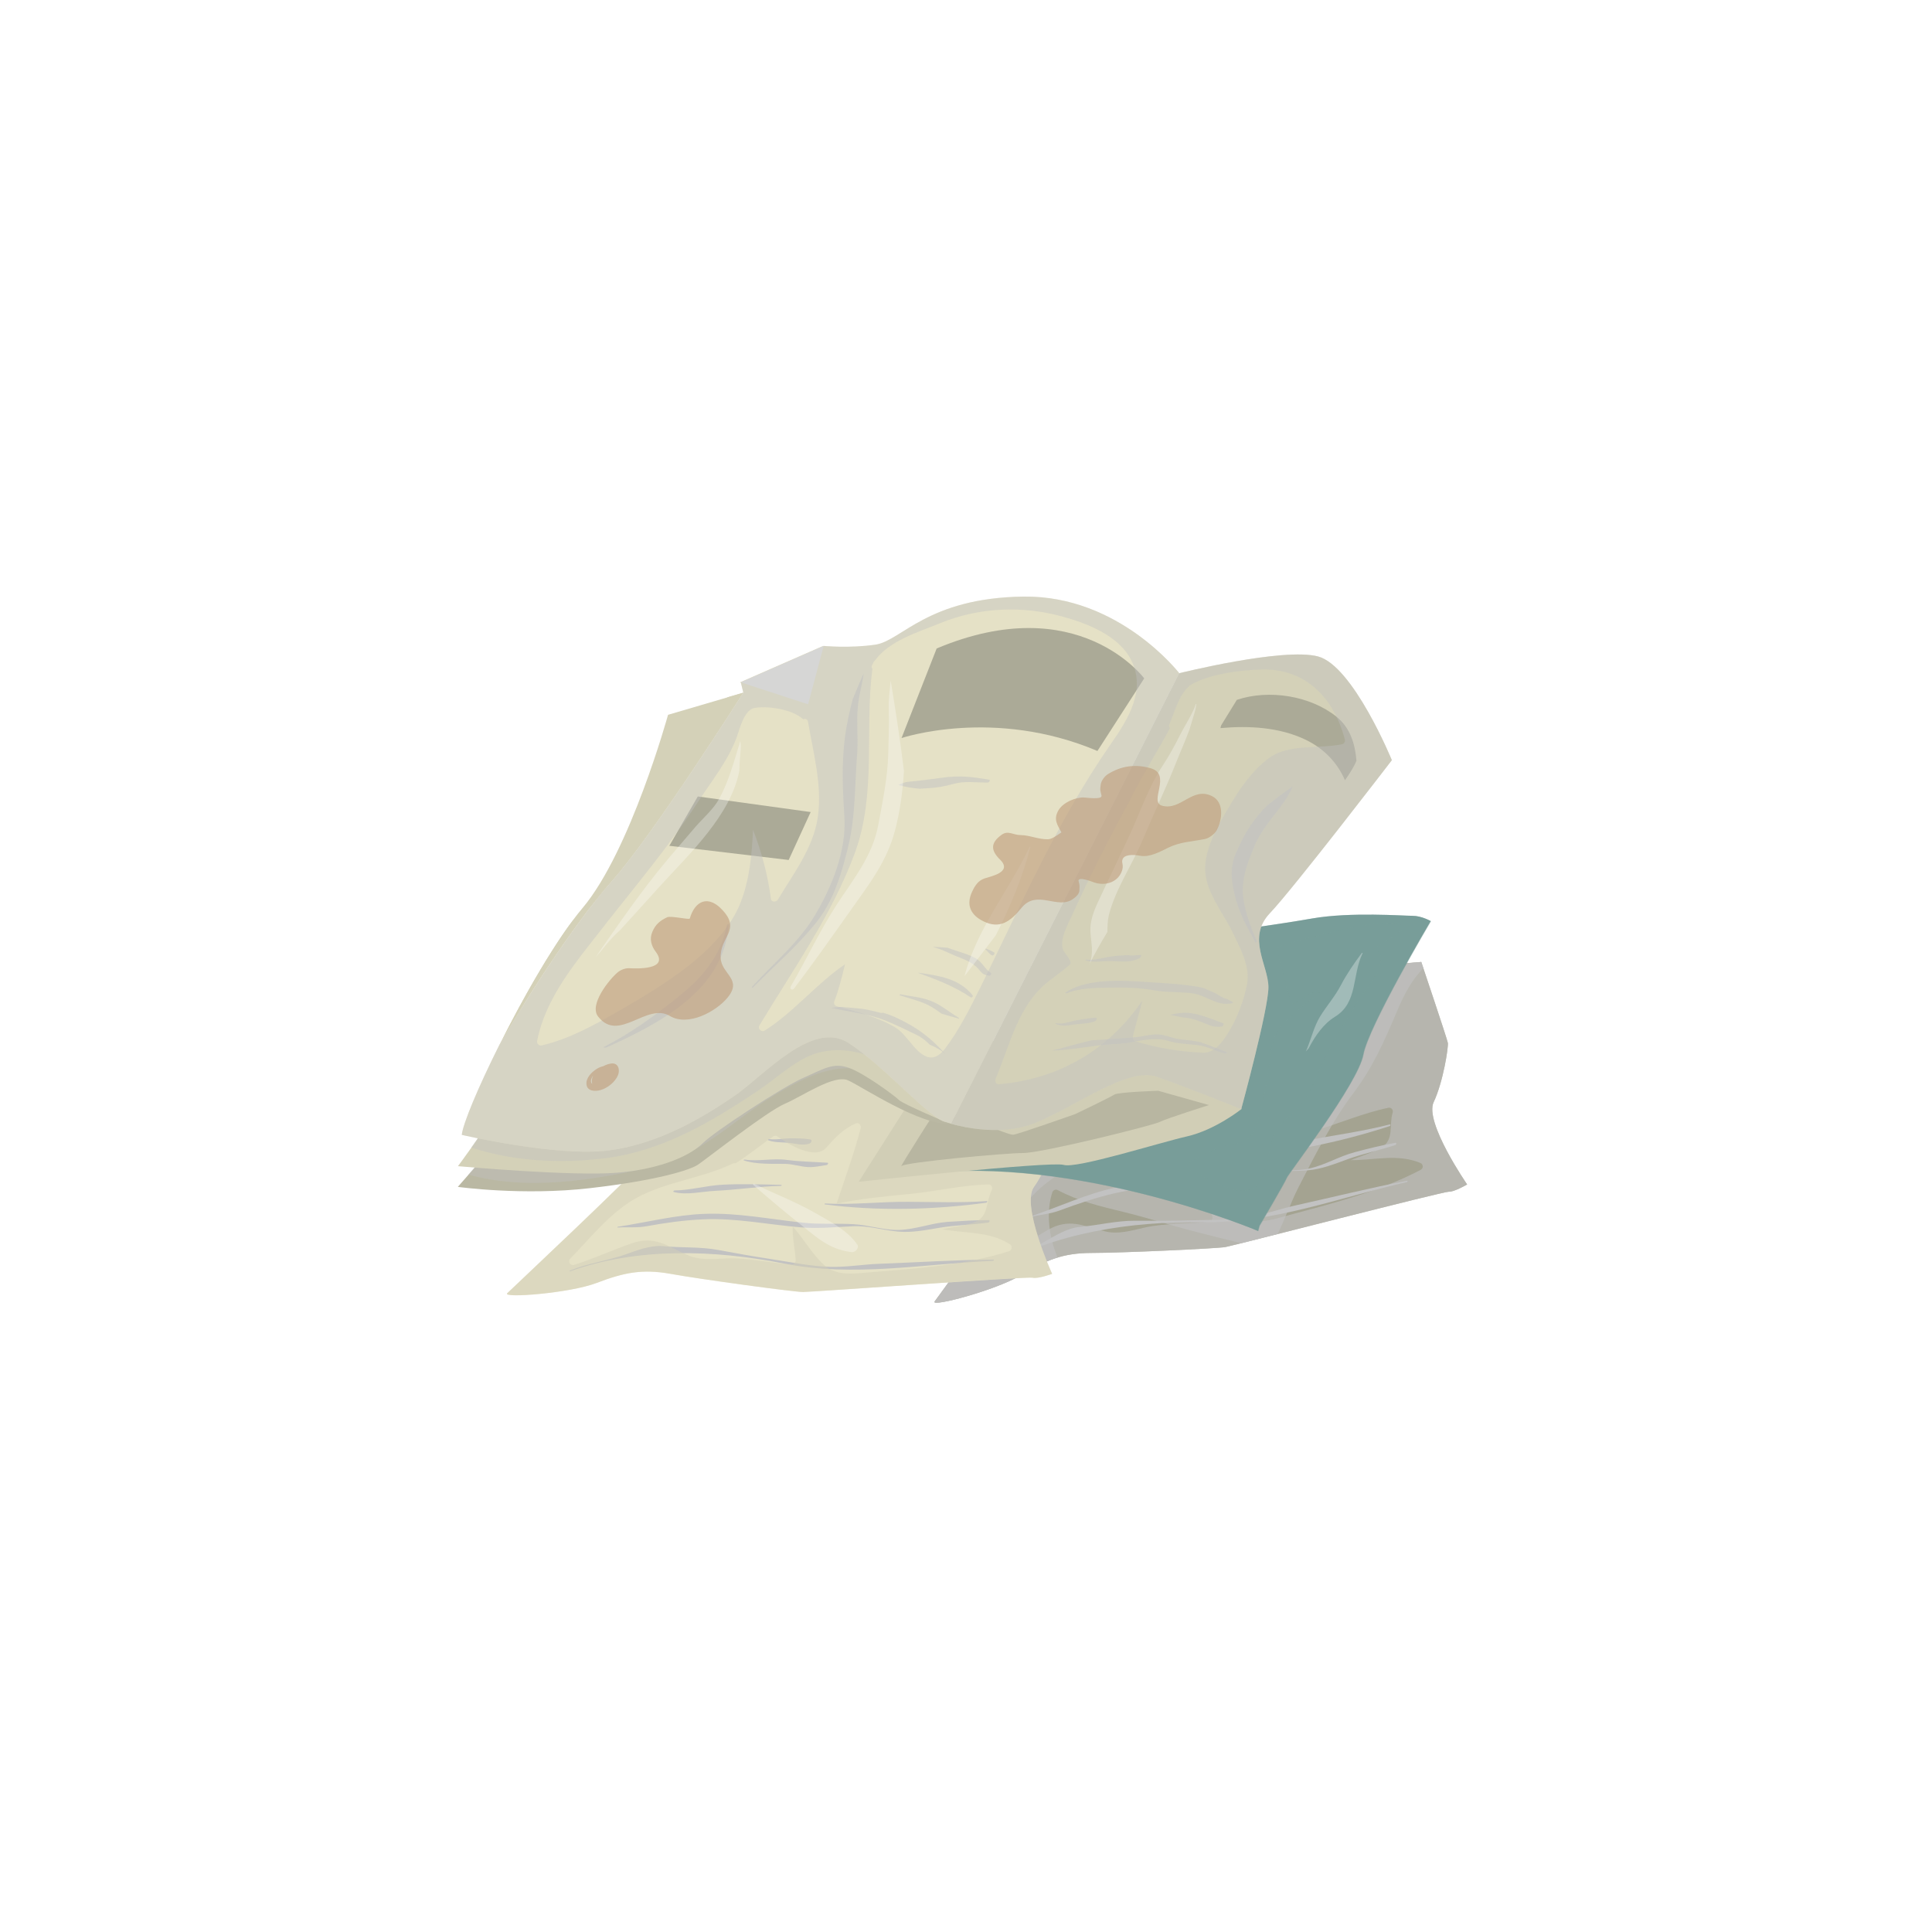 <?xml version="1.0" encoding="UTF-8" standalone="no"?>
<!-- Generator: Adobe Illustrator 23.1.0, SVG Export Plug-In . SVG Version: 6.00 Build 0)  -->

<svg
   xmlns:dc="http://purl.org/dc/elements/1.1/"
   xmlns:cc="http://creativecommons.org/ns#"
   xmlns:rdf="http://www.w3.org/1999/02/22-rdf-syntax-ns#"
   xmlns:svg="http://www.w3.org/2000/svg"
   xmlns="http://www.w3.org/2000/svg"
   xmlns:sodipodi="http://sodipodi.sourceforge.net/DTD/sodipodi-0.dtd"
   xmlns:inkscape="http://www.inkscape.org/namespaces/inkscape"
   version="1.1"
   id="Layer_1"
   x="0px"
   y="0px"
   viewBox="0 0 151.181 151.181"
   xml:space="preserve"
   sodipodi:docname="2.0.4.svg"
   width="40mm"
   height="40mm"
   inkscape:version="0.92.4 (5da689c313, 2019-01-14)"><defs
   id="defs4527" /><sodipodi:namedview
   pagecolor="#ffffff"
   bordercolor="#666666"
   borderopacity="1"
   objecttolerance="10"
   gridtolerance="10"
   guidetolerance="10"
   inkscape:pageopacity="0"
   inkscape:pageshadow="2"
   inkscape:window-width="1024"
   inkscape:window-height="709"
   id="namedview4525"
   showgrid="false"
   units="mm"
   inkscape:zoom="1.1213358"
   inkscape:cx="107.42299"
   inkscape:cy="210.34662"
   inkscape:window-x="0"
   inkscape:window-y="30"
   inkscape:window-maximized="1"
   inkscape:current-layer="Layer_1" />
<style
   type="text/css"
   id="style2">
	.st0{fill:#67A8DB;}
	.st1{opacity:0.4;fill:#327CC0;}
	.st2{fill:#5299D3;}
	.st3{opacity:0.4;fill:#67A8DB;}
	.st4{opacity:0.5;}
	.st5{fill:#5CA1D7;}
	.st6{opacity:0.6;fill:#93C2E8;}
	.st7{opacity:0.6;fill:#67A8DB;}
	.st8{fill:#E76362;}
	.st9{opacity:0.4;fill:#D02527;}
	.st10{fill:#E14949;}
	.st11{opacity:0.4;fill:#E76362;}
	.st12{fill:#E45556;}
	.st13{opacity:0.6;fill:#EF9292;}
	.st14{opacity:0.6;fill:#E76362;}
	.st15{opacity:0.5;fill:#D2EEF9;}
	.st16{opacity:0.4;fill:#0099B0;}
	.st17{fill:#D0D1D1;}
	.st18{opacity:0.4;fill:#036BB1;}
	.st19{opacity:0.5;fill:#B5CCD7;}
	.st20{fill:#ACC1CB;}
	.st21{fill:#FFFFFF;}
	.st22{fill:#DFEFE7;}
	.st23{opacity:0.9;fill:#7ED0E0;}
	.st24{opacity:0.9;fill:#62C2CB;}
	.st25{opacity:0.9;fill:#41B3BF;}
	.st26{fill:#B1C8BC;}
	.st27{fill:#E21E26;}
	.st28{fill:#C1C0C0;}
	.st29{fill:#FCCE08;}
	.st30{opacity:0.7;}
	.st31{fill:#C8C7C6;}
	.st32{opacity:0.9;}
	.st33{fill:#41B3BF;}
	.st34{fill:#E75524;}
	.st35{fill:#62BE6B;}
	.st36{opacity:0.7;fill:#A6A6A6;}
	.st37{opacity:0.3;fill:#5BB353;}
	.st38{fill:#D1D1D1;}
	.st39{fill:#5BB353;}
	.st40{fill:#EDEDED;}
	.st41{fill:#DBDBDB;}
	.st42{fill:#F7F7F7;}
	.st43{fill:#E0E0E0;}
	.st44{fill:#EBEBEB;}
	.st45{fill:#811E18;}
	.st46{fill:#BC2025;}
	.st47{fill:#EB2024;}
	.st48{opacity:0.7;fill:#93CACB;}
	.st49{opacity:0.4;}
	.st50{fill:#919898;}
	.st51{fill:#C2CACB;}
	.st52{opacity:0.4;fill:#82C7DE;}
	.st53{opacity:0.8;fill:#FFFFFF;}
	.st54{opacity:0.5;fill:#FFFFFF;}
	.st55{fill:#FABE79;}
	.st56{fill:#F6AB62;}
	.st57{opacity:0.6;fill:#AE7B47;}
	.st58{fill:#B48049;}
	.st59{fill:#9B703F;}
	.st60{opacity:0.3;fill:#AE7B47;}
	.st61{opacity:0.3;}
	.st62{fill:#9C703E;}
	.st63{opacity:0.3;fill:#9B703F;}
	.st64{opacity:0.5;fill:#F6AB62;}
	.st65{opacity:0.4;fill:#FABE79;}
	.st66{fill:#DBDADA;}
	.st67{opacity:0.4;fill:#B2B4B7;}
	.st68{opacity:0.2;fill:#C1C1B7;}
	.st69{fill:#C2C2C2;}
	.st70{opacity:0.5;fill:#C2C2C2;}
	.st71{fill:#E5E1C6;}
	.st72{opacity:0.5;fill:#D4D1B8;}
	.st73{fill:#E3E3E3;}
	.st74{opacity:0.8;fill:#D4D1B8;}
	.st75{fill:#D4D1B8;}
	.st76{opacity:0.5;fill:#D0B9AD;}
	.st77{opacity:0.4;fill:#D4D1B8;}
	.st78{fill:#D2D1CE;}
	.st79{opacity:0.4;fill:#D2D1CE;}
	.st80{opacity:0.4;fill:#C2C2C2;}
	.st81{fill:#BFC1B8;}
	.st82{fill:#CB484F;}
	.st83{fill:#A7A9A0;}
	.st84{fill:#C3979C;}
	.st85{fill:#C7B88F;}
	.st86{fill:#9ACACB;}
	.st87{fill:#A8A8AB;}
	.st88{opacity:0.6;fill:#BE9C7A;}
	.st89{fill:#A4A391;}
	.st90{opacity:0.6;fill:#C2C2C2;}
	.st91{fill:#789D99;}
	.st92{opacity:0.4;fill:#789D99;}
	.st93{fill:#D1CEB6;}
	.st94{fill:#B8B6A1;}
	.st95{fill:#BAB8A3;}
	.st96{fill:#ABAA97;}
	.st97{fill:#E4E4E2;}
	.st98{opacity:0.6;}
	.st99{fill:#BEA18D;}
	.st100{opacity:0.3;fill:#BEA18D;}
	.st101{opacity:0.2;fill:#BEA18D;}
	.st102{fill:#D9BDA6;}
	.st103{fill:#CCAD93;}
	.st104{fill:#603412;}
	.st105{opacity:0.5;fill:#93816B;}
	.st106{opacity:0.4;fill:#331C0F;}
	.st107{fill:#93816B;}
	.st108{fill:#331C0F;}
	.st109{opacity:0.5;fill:#FFF7EA;}
	.st110{fill:#3F2612;}
	.st111{fill:#D62839;}
	.st112{fill:#F9AE9C;}
	.st113{fill:#4B632D;}
	.st114{opacity:0.5;fill:#86926B;}
	.st115{opacity:0.4;fill:#2E3618;}
	.st116{fill:#86926B;}
	.st117{fill:#2E3618;}
	.st118{opacity:0.5;fill:#F7F9E8;}
	.st119{fill:#34411B;}
	.st120{fill:#D59829;}
	.st121{fill:#FAF39E;}
	.st122{fill:#242424;}
	.st123{fill:#333232;}
	.st124{fill:#5D5D5D;}
	.st125{fill:#161616;}
	.st126{fill:#B3B3B3;}
	.st127{fill:#1A1A1A;}
	.st128{fill:#48893F;}
	.st129{fill:#FBAE1C;}
	.st130{fill:#759C3F;}
	.st131{fill:#56692F;}
	.st132{fill:#CAD631;}
	.st133{opacity:0.7;fill:#A66227;}
	.st134{fill:#BBBBBB;}
	.st135{fill:#A03B22;}
	.st136{fill:#C17529;}
	.st137{fill:#F47B2A;}
	.st138{fill:#792816;}
	.st139{fill:#FFF4EC;}
	.st140{fill:#89361C;}
	.st141{fill:#C3AC9E;}
	.st142{fill:#D3C1B9;}
	.st143{fill:#E2E1D5;}
	.st144{fill:#343225;}
	.st145{fill:#040406;}
	.st146{opacity:0.5;fill:#343225;}
	.st147{fill:#4C4333;}
	.st148{fill:#89877B;}
	.st149{fill:url(#SVGID_3_);}
	.st150{fill:url(#SVGID_4_);}
	.st151{opacity:0.5;fill:url(#SVGID_5_);}
	.st152{fill:url(#SVGID_6_);}
	.st153{fill:url(#SVGID_7_);}
	.st154{fill:url(#SVGID_8_);}
	.st155{fill:url(#SVGID_9_);}
	.st156{fill:url(#SVGID_10_);}
	.st157{opacity:0.3;fill:url(#SVGID_11_);}
	.st158{opacity:0.3;fill:url(#SVGID_12_);}
	.st159{fill:url(#SVGID_13_);}
	.st160{fill:url(#SVGID_14_);}
	.st161{fill:url(#SVGID_15_);}
	.st162{fill:url(#SVGID_16_);}
	.st163{fill:url(#SVGID_17_);}
	.st164{fill:url(#SVGID_18_);}
	.st165{opacity:0.7;fill:url(#SVGID_19_);}
	.st166{fill:url(#SVGID_20_);}
	.st167{filter:url(#Adobe_OpacityMaskFilter);}
	.st168{fill:url(#SVGID_22_);}
	.st169{opacity:0.7;mask:url(#SVGID_21_);fill:url(#SVGID_23_);}
	.st170{fill:url(#SVGID_24_);}
	.st171{opacity:0.5;fill:url(#SVGID_25_);}
	.st172{opacity:0.5;fill:url(#SVGID_26_);}
	.st173{opacity:0.3;fill:url(#SVGID_27_);}
	.st174{filter:url(#Adobe_OpacityMaskFilter_1_);}
	.st175{filter:url(#Adobe_OpacityMaskFilter_2_);}
	.st176{mask:url(#SVGID_28_);fill:url(#SVGID_29_);}
	.st177{fill:url(#SVGID_30_);}
	.st178{filter:url(#Adobe_OpacityMaskFilter_3_);}
	.st179{opacity:0.8;fill:url(#SVGID_32_);}
	.st180{mask:url(#SVGID_31_);}
	.st181{filter:url(#Adobe_OpacityMaskFilter_4_);}
	.st182{filter:url(#Adobe_OpacityMaskFilter_5_);}
	.st183{fill:url(#SVGID_33_);}
	.st184{fill:url(#SVGID_34_);}
	.st185{filter:url(#Adobe_OpacityMaskFilter_6_);}
	.st186{filter:url(#Adobe_OpacityMaskFilter_7_);}
	.st187{mask:url(#SVGID_35_);fill:url(#SVGID_36_);}
	.st188{opacity:0.6;fill:url(#SVGID_37_);}
	.st189{opacity:0.9;fill:url(#SVGID_38_);}
	.st190{fill:url(#SVGID_39_);}
	.st191{opacity:0.3;fill:url(#SVGID_40_);}
	.st192{opacity:0.3;fill:url(#SVGID_41_);}
	.st193{opacity:0.8;fill:url(#SVGID_42_);}
	.st194{fill:#F7DDBC;}
	.st195{fill:#D9B48A;}
	.st196{opacity:0.5;fill:#F7DDBC;}
	.st197{opacity:0.3;fill:#DEAA79;}
	.st198{opacity:0.3;fill:#A47348;}
	.st199{opacity:0.5;fill:#DEAA79;}
	.st200{opacity:0.5;fill:#A47348;}
	.st201{opacity:0.3;fill:#BE905C;}
	.st202{fill:#FFEBD7;}
	.st203{opacity:0.3;fill:#DEB485;}
	.st204{opacity:0.3;fill:#8F622F;}
	.st205{opacity:0.2;fill:#BA915C;}
	.st206{opacity:0.2;fill:#BE905C;}
	.st207{opacity:0.3;fill:#D5AD7A;}
	.st208{opacity:0.5;fill:#D5AD7A;}
	.st209{fill:#17ADE4;}
	.st210{fill:#F99B1C;}
	.st211{opacity:0.2;fill:#D59B29;}
	.st212{opacity:0.5;fill:#D59B29;}
	.st213{opacity:0.5;fill:#B8802B;}
	.st214{fill:#FAD00A;}
	.st215{fill:#EEA320;}
	.st216{opacity:0.4;fill:#FAD00A;}
	.st217{opacity:0.7;fill:#FAD00A;}
	.st218{opacity:0.7;fill:#E7C249;}
	.st219{opacity:0.7;fill:#E9B44A;}
	.st220{fill:#3A5728;}
	.st221{opacity:0.3;fill:#3A5728;}
	.st222{opacity:0.5;fill:#3A5728;}
	.st223{opacity:0.3;fill:#6D9D40;}
	.st224{opacity:0.3;fill:#547B38;}
	.st225{fill:#1C2C17;}
	.st226{opacity:0.3;fill:#1A381C;}
	.st227{fill:#152A17;}
	.st228{fill:#F8BC16;}
	.st229{opacity:0.2;fill:#F8BC16;}
	.st230{opacity:0.1;fill:#F8BC16;}
	.st231{opacity:0.3;fill:#E09426;}
	.st232{opacity:0.3;fill:#D98B28;}
	.st233{fill:#CE6F28;}
	.st234{fill:#A65225;}
	.st235{fill:#D88E28;}
	.st236{fill:#BD6728;}
	.st237{fill:#F09F20;}
	.st238{fill:#D37A28;}
	.st239{fill:#A2C83A;}
	.st240{opacity:0.2;fill:#A2C83A;}
	.st241{fill:#ECACCE;}
	.st242{fill:#CB6BAA;}
	.st243{fill:#FACB84;}
	.st244{fill:#F8BA58;}
	.st245{fill:#F3A846;}
	.st246{opacity:0.5;fill:#FACB84;}
	.st247{opacity:0.5;fill:#F8BA58;}
	.st248{fill:#80461D;}
	.st249{opacity:0.7;fill:#ECACCE;}
	.st250{opacity:0.7;fill:#FACB84;}
	.st251{fill:#356531;}
	.st252{opacity:0.2;fill:#356531;}
	.st253{opacity:0.5;fill:#356531;}
	.st254{fill:#508B3F;}
	.st255{fill:#117A3D;}
	.st256{opacity:0.4;fill:#508B3F;}
	.st257{opacity:0.7;fill:#508B3F;}
	.st258{fill:#467135;}
	.st259{opacity:0.2;fill:#467135;}
	.st260{opacity:0.3;fill:#467135;}
	.st261{fill:#203C1C;}
	.st262{fill:#142716;}
	.st263{fill:#325628;}
	.st264{fill:#193019;}
	.st265{fill:#20552A;}
	.st266{opacity:0.5;fill:#508B3F;}
	.st267{opacity:0.5;fill:#A2C83A;}
	.st268{fill:#88171A;}
	.st269{fill:#C02326;}
	.st270{fill:#A61E22;}
	.st271{opacity:0.4;fill:#C02326;}
	.st272{opacity:0.7;fill:#C02326;}
	.st273{opacity:0.2;fill:#A61E22;}
	.st274{opacity:0.3;fill:#A61E22;}
	.st275{fill:#62130C;}
	.st276{fill:#451310;}
	.st277{fill:#791514;}
	.st278{fill:#861719;}
	.st279{fill:#FECF0A;}
	.st280{opacity:0.4;fill:#C6A239;}
	.st281{opacity:0.2;fill:#E4A33A;}
	.st282{opacity:0.3;fill:#B8A137;}
	.st283{opacity:0.3;fill:#FECF0A;}
	.st284{fill:#F5B41A;}
	.st285{opacity:0.6;fill:#CFAE2B;}
	.st286{opacity:0.4;fill:#CFAE2B;}
	.st287{fill:#98772C;}
	.st288{fill:#FFD86D;}
	.st289{fill:#E59F24;}
	.st290{fill:#ECB31F;}
	.st291{fill:#E8B321;}
	.st292{opacity:0.3;fill:#E4A33A;}
	.st293{opacity:0.3;fill:#D48E64;}
	.st294{opacity:0.2;fill:#C6A239;}
	.st295{fill:#FDEB07;stroke:#E0E1E0;stroke-width:0;stroke-linecap:round;stroke-linejoin:round;}
	.st296{fill:#BCBAA3;}
	.st297{fill:#55813B;}
	.st298{fill:#32421B;}
	.st299{opacity:0.3;fill:#517636;}
	.st300{fill:#6E953E;}
	.st301{opacity:0.2;fill:#3A5728;}
	.st302{fill:#42793A;}
	.st303{fill:#F6871F;}
	.st304{opacity:0.2;fill:#E66725;}
	.st305{fill:#D65027;}
	.st306{fill:#CB5727;}
	.st307{opacity:0.2;}
	.st308{fill:#AD6427;}
	.st309{opacity:0.3;fill:#E66725;}
	.st310{opacity:0.5;fill:#DC8127;}
	.st311{fill:#D5D1C5;}
	.st312{fill:#DCB399;}
	.st313{fill:#EAC6AF;}
	.st314{opacity:0.5;fill:#EAC6AF;}
	.st315{opacity:0.5;fill:#E9DEDE;}
	.st316{opacity:0.6;fill:#E9DEDE;}
	.st317{fill:#F7D8C1;}
	.st318{fill:none;}
	.st319{opacity:0.3;fill:#C49374;}
	.st320{fill:#6F903C;}
	.st321{opacity:0.4;fill:#3A5728;}
	.st322{opacity:0.5;fill:#6F903C;}
	.st323{opacity:0.5;fill:#7C963B;}
	.st324{fill:#516A30;}
	.st325{opacity:0.2;fill:#E0E1E0;}
	.st326{opacity:0.2;fill:#C2CACB;}
	.st327{opacity:0.5;fill:#C2CACB;}
	.st328{opacity:0.2;fill:#645C51;}
	.st329{fill:#FAFAFA;}
	.st330{fill:#D6D6D6;}
	.st331{opacity:0.3;fill:#B4C0B2;}
	.st332{fill:#BDBDBD;}
	.st333{fill:#961B1E;}
	.st334{fill:#AF2F24;}
	.st335{fill:#C53127;}
	.st336{fill:#76533F;}
	.st337{fill:#533A2A;}
	.st338{opacity:0.7;fill:#E94466;}
	.st339{fill:#D91F26;}
	.st340{fill:#F6DAB4;}
	.st341{fill:#D2A47F;}
	.st342{fill:#B4B4B4;}
	.st343{fill:#E88B38;}
	.st344{fill:#FBAD47;}
	.st345{fill:#CFB581;}
	.st346{fill:#594D41;}
	.st347{fill:#FDF8F2;}
	.st348{opacity:0.5;fill:#E88B38;}
	.st349{fill:#DDDCD8;}
	.st350{opacity:0.8;fill:#E88B38;}
	.st351{opacity:0.5;fill:#594D41;}
	.st352{fill:#F89A1C;}
	.st353{opacity:0.4;fill:#FDC110;}
	.st354{fill:#FEE600;}
	.st355{fill:#FDC110;}
	.st356{fill:#7CBDE8;}
	.st357{opacity:0.6;fill:#5BB353;}
	.st358{fill:#046CA6;}
	.st359{opacity:0.3;fill:#046CA6;}
	.st360{opacity:0.3;fill:#20ABE3;}
	.st361{fill:#754138;}
	.st362{fill:#6A2116;}
	.st363{fill:#381512;}
</style>











<g
   id="g906"
   transform="translate(-203.995,-244.606)">
	<g
   id="g896">
		<g
   id="g786">
			<path
   class="st89"
   d="m 285.59,334.58 c 0.06,0.3 -8.13,11.39 -8.46,11.87 -0.32,0.47 4.79,-0.88 6.75,-2.06 1.95,-1.18 3.29,-1.74 5.56,-1.74 2.27,0 9.74,-0.34 10.44,-0.46 0.7,-0.13 17.05,-4.35 17.48,-4.33 0.42,0.03 1.44,-0.57 1.44,-0.57 0,0 -3.36,-4.86 -2.62,-6.44 0.75,-1.58 1.17,-4.34 1.11,-4.64 -0.05,-0.3 -2.08,-6.33 -2.08,-6.33 0,0 -19.12,1.53 -19.5,1.71 -0.39,0.17 -10.12,12.99 -10.12,12.99 z"
   id="path768"
   inkscape:connector-curvature="0"
   style="fill:#a4a391" />
			<path
   class="st90"
   d="m 315.21,319.88 c 0,0 -19.12,1.53 -19.5,1.71 -0.39,0.17 -10.12,12.99 -10.12,12.99 0.06,0.3 -8.13,11.39 -8.46,11.87 -0.32,0.47 4.79,-0.88 6.75,-2.06 1.05,-0.64 1.93,-1.09 2.87,-1.38 -0.69,-1.65 -0.91,-3.57 -0.41,-5.1 0.06,-0.18 0.26,-0.27 0.44,-0.17 1.61,0.86 3.35,1.27 5.12,1.7 1.72,0.42 3.4,0.95 5.1,1.41 1.37,0.36 2.75,0.7 4.13,1.04 0.72,-0.18 1.71,-0.43 2.84,-0.72 0.61,-1.25 1.09,-2.61 1.65,-3.69 1.31,-2.54 2.57,-5.06 4.29,-7.35 1.52,-2.02 2.41,-4.05 3.39,-6.36 0.53,-1.27 1.14,-2.46 2.08,-3.41 -0.11,-0.3 -0.17,-0.48 -0.17,-0.48 z"
   id="path770"
   inkscape:connector-curvature="0"
   style="opacity:0.6;fill:#c2c2c2" />
			<path
   class="st69"
   d="m 314.1,337 c -2.94,0.57 -5.84,1.29 -8.77,1.94 -1.25,0.28 -2.42,0.72 -3.69,0.92 -1.57,0.24 -3.09,0.2 -4.67,0.24 -1.39,0.04 -2.77,0.04 -4.16,0.03 -1.48,-0.01 -2.87,0.36 -4.31,0.48 -1.01,0.09 -1.95,0.7 -2.82,1.19 -1.3,0.73 -2.76,1.2 -4.02,2 -0.03,0.02 -0.03,0.09 0.03,0.06 4.84,-2.81 10.82,-3.69 16.36,-3.61 5.56,0.08 10.7,-1.93 16.05,-3.15 0.03,0 0.06,-0.11 0,-0.1 z"
   id="path772"
   inkscape:connector-curvature="0"
   style="fill:#c2c2c2" />
			<path
   class="st69"
   d="m 313.19,334.03 c -1.07,0.19 -2.11,0.45 -3.16,0.73 -1.25,0.32 -2.34,1.02 -3.62,1.29 -1.16,0.25 -2.41,0.05 -3.57,0.2 -1.33,0.16 -2.6,0.5 -3.93,0.6 -2.57,0.2 -5.12,0.14 -7.66,0.69 -2.24,0.49 -4.36,1.49 -6.52,2.22 -0.03,0.01 -0.04,0.08 -0.01,0.06 0.75,-0.18 1.5,-0.23 2.21,-0.5 1.4,-0.52 2.79,-0.99 4.24,-1.33 2.51,-0.58 5.12,-0.51 7.67,-0.76 1.36,-0.14 2.65,-0.51 3.97,-0.82 1.17,-0.27 2.39,-0.11 3.57,-0.23 1.06,-0.09 2.12,-0.52 3.11,-0.88 1.2,-0.43 2.47,-0.69 3.68,-1.09 0.08,-0.01 0.14,-0.19 0.02,-0.18 z"
   id="path774"
   inkscape:connector-curvature="0"
   style="fill:#c2c2c2" />
			<path
   class="st69"
   d="m 312.76,332.59 c -1.99,0.51 -4,0.8 -6.02,1.16 -2.14,0.37 -4.23,1.03 -6.39,1.3 -0.04,0 -0.06,0.07 -0.02,0.06 4.16,-0.21 8.47,-1.1 12.42,-2.39 0.05,-0.01 0.08,-0.14 0.01,-0.13 z"
   id="path776"
   inkscape:connector-curvature="0"
   style="fill:#c2c2c2" />
			<path
   class="st69"
   d="m 296.72,334.24 c -1.52,0.24 -3.03,0.45 -4.53,0.81 -1.22,0.29 -2.41,0.89 -3.63,1.11 -0.05,0.01 -0.11,0.13 -0.04,0.14 1.04,0.08 2.17,-0.44 3.18,-0.67 1.68,-0.39 3.3,-0.96 4.99,-1.31 0.06,-0.01 0.07,-0.09 0.03,-0.08 z"
   id="path778"
   inkscape:connector-curvature="0"
   style="fill:#c2c2c2" />
			<path
   class="st69"
   d="m 299.95,331.89 c -1.07,0.13 -2.08,0.3 -3.16,0.36 -1.09,0.05 -2.19,0.54 -3.27,0.57 -0.03,0 -0.07,0.07 -0.02,0.08 1,0.14 2.23,-0.15 3.23,-0.31 0.58,-0.1 1.21,0 1.8,-0.07 0.48,-0.06 0.95,-0.27 1.41,-0.43 0.07,-0.04 0.12,-0.22 0.01,-0.2 z"
   id="path780"
   inkscape:connector-curvature="0"
   style="fill:#c2c2c2" />
			<path
   class="st69"
   d="m 298.29,330.33 c -0.52,0.01 -1.06,0.1 -1.58,0.21 -0.51,0.09 -1.12,0.34 -1.61,0.34 -0.04,0 -0.09,0.09 -0.03,0.1 0.51,0.11 1.07,-0.03 1.58,-0.08 0.56,-0.05 1.17,0.05 1.66,-0.26 0.12,-0.06 0.17,-0.31 -0.02,-0.31 z"
   id="path782"
   inkscape:connector-curvature="0"
   style="fill:#c2c2c2" />
			<path
   class="st90"
   d="m 316.18,330.85 c 0.75,-1.58 1.17,-4.34 1.11,-4.64 -0.05,-0.3 -2.08,-6.33 -2.08,-6.33 0,0 -19.12,1.53 -19.5,1.71 -0.39,0.17 -10.12,12.99 -10.12,12.99 0.06,0.3 -8.13,11.39 -8.46,11.87 -0.32,0.47 4.79,-0.88 6.75,-2.06 1.95,-1.18 3.29,-1.74 5.56,-1.74 2.27,0 9.74,-0.34 10.44,-0.46 0.7,-0.13 17.05,-4.35 17.48,-4.33 0.42,0.03 1.44,-0.57 1.44,-0.57 0,0 -3.36,-4.87 -2.62,-6.44 z m -1.02,5.3 c -3.28,1.72 -6.88,2.62 -10.45,3.58 -1.17,0.32 -2.45,0.77 -3.58,0.07 -1.11,-0.69 -1.92,-1.73 -2.95,-2.5 0.11,0.87 0.49,1.69 0.69,2.55 0.04,0.15 -0.08,0.32 -0.24,0.34 -1.67,0.25 -3.39,0.1 -5.05,0.47 -1.01,0.23 -2.09,0.56 -3.13,0.3 -1.69,-0.42 -2.79,-1.07 -4.48,-0.1 -1.39,0.8 -2.7,1.72 -4.11,2.46 -0.27,0.15 -0.53,-0.2 -0.37,-0.44 1.29,-1.9 2.44,-4.14 4.26,-5.6 2.08,-1.68 4.75,-2.41 6.9,-3.99 0.08,-0.06 0.16,-0.07 0.23,-0.06 0.92,-0.85 1.75,-1.83 2.53,-2.61 0.06,-0.06 0.21,-0.1 0.3,-0.05 0.9,0.45 3.24,1.3 3.9,0.21 0.54,-0.9 1.09,-1.75 1.98,-2.33 0.2,-0.13 0.44,0.09 0.43,0.29 -0.16,2.07 -0.52,4.11 -0.8,6.16 1.79,-0.72 3.66,-1.25 5.53,-1.78 1.98,-0.57 3.87,-1.41 5.89,-1.83 0.23,-0.05 0.4,0.18 0.33,0.39 -0.3,0.97 0.15,2.12 -0.89,2.72 -0.75,0.43 -1.59,0.67 -2.39,0.99 1.83,0.01 3.64,-0.52 5.43,0.21 0.26,0.1 0.28,0.42 0.04,0.55 z"
   id="path784"
   inkscape:connector-curvature="0"
   style="opacity:0.6;fill:#c2c2c2" />
		</g>
		<g
   id="g804">
			<path
   class="st71"
   d="m 254.14,335.66 c 0,0.3 -10.05,9.75 -10.46,10.15 -0.4,0.4 4.88,0 7,-0.81 2.13,-0.81 3.56,-1.11 5.79,-0.71 2.24,0.41 9.65,1.42 10.36,1.42 0.71,0 17.56,-1.22 17.96,-1.12 0.41,0.11 1.53,-0.3 1.53,-0.3 0,0 -2.44,-5.38 -1.42,-6.8 1.02,-1.42 1.93,-4.06 1.93,-4.36 0,-0.31 -0.91,-6.6 -0.91,-6.6 0,0 -19.09,-1.93 -19.49,-1.83 -0.41,0.09 -12.29,10.96 -12.29,10.96 z"
   id="path788"
   inkscape:connector-curvature="0"
   style="fill:#e5e1c6" />
			<path
   class="st69"
   d="m 281.74,343.17 c -3,0.02 -5.98,0.22 -8.97,0.33 -1.29,0.05 -2.52,0.27 -3.8,0.24 -1.59,-0.05 -3.08,-0.37 -4.65,-0.61 -1.37,-0.21 -2.73,-0.45 -4.11,-0.71 -1.45,-0.27 -2.87,-0.16 -4.32,-0.3 -1.01,-0.09 -2.05,0.33 -2.99,0.66 -1.41,0.49 -2.92,0.68 -4.31,1.25 -0.04,0.01 -0.04,0.08 0.01,0.06 5.26,-1.89 11.31,-1.69 16.74,-0.61 5.45,1.08 10.87,0.03 16.35,-0.21 0.06,0 0.12,-0.1 0.05,-0.1 z"
   id="path790"
   inkscape:connector-curvature="0"
   style="fill:#c2c2c2" />
			<path
   class="st69"
   d="m 281.38,340.08 c -1.09,0 -2.16,0.07 -3.25,0.14 -1.28,0.1 -2.49,0.59 -3.8,0.63 -1.18,0.03 -2.37,-0.39 -3.55,-0.45 -1.33,-0.08 -2.64,0.03 -3.97,-0.12 -2.57,-0.27 -5.07,-0.78 -7.66,-0.69 -2.29,0.08 -4.56,0.67 -6.81,1.01 -0.03,0 -0.05,0.06 -0.01,0.06 0.76,-0.05 1.51,0.04 2.26,-0.1 1.47,-0.27 2.92,-0.47 4.41,-0.54 2.58,-0.12 5.13,0.42 7.69,0.63 1.36,0.11 2.7,-0.03 4.05,-0.09 1.21,-0.06 2.37,0.32 3.56,0.42 1.07,0.1 2.17,-0.13 3.21,-0.3 1.26,-0.21 2.56,-0.23 3.83,-0.41 0.07,-0.01 0.15,-0.19 0.04,-0.19 z"
   id="path792"
   inkscape:connector-curvature="0"
   style="fill:#c2c2c2" />
			<path
   class="st69"
   d="m 281.21,338.59 c -2.05,0.15 -4.09,0.07 -6.14,0.06 -2.17,-0.02 -4.34,0.25 -6.51,0.13 -0.03,0 -0.06,0.06 -0.03,0.07 4.13,0.54 8.53,0.43 12.64,-0.13 0.06,-0.01 0.12,-0.14 0.04,-0.13 z"
   id="path794"
   inkscape:connector-curvature="0"
   style="fill:#c2c2c2" />
			<path
   class="st69"
   d="m 265.14,337.32 c -1.54,-0.03 -3.06,-0.09 -4.59,-0.01 -1.26,0.06 -2.54,0.44 -3.78,0.45 -0.05,0 -0.13,0.1 -0.06,0.12 1,0.27 2.22,-0.04 3.25,-0.09 1.72,-0.08 3.41,-0.35 5.15,-0.39 0.04,-0.01 0.08,-0.08 0.03,-0.08 z"
   id="path796"
   inkscape:connector-curvature="0"
   style="fill:#c2c2c2" />
			<path
   class="st69"
   d="m 268.74,335.59 c -1.08,-0.07 -2.1,-0.08 -3.18,-0.22 -1.09,-0.15 -2.24,0.14 -3.32,-0.03 -0.03,0 -0.08,0.06 -0.04,0.07 0.97,0.32 2.23,0.26 3.24,0.27 0.59,0.01 1.19,0.22 1.78,0.25 0.48,0.03 0.99,-0.09 1.46,-0.16 0.09,-0.01 0.17,-0.18 0.06,-0.18 z"
   id="path798"
   inkscape:connector-curvature="0"
   style="fill:#c2c2c2" />
			<path
   class="st69"
   d="m 267.4,333.77 c -0.52,-0.09 -1.07,-0.09 -1.6,-0.09 -0.51,0.01 -1.16,0.14 -1.65,0.05 -0.04,-0.01 -0.09,0.08 -0.04,0.1 0.47,0.19 1.05,0.15 1.57,0.2 0.56,0.05 1.14,0.26 1.68,0.05 0.12,-0.05 0.22,-0.28 0.04,-0.31 z"
   id="path800"
   inkscape:connector-curvature="0"
   style="fill:#c2c2c2" />
			<path
   class="st72"
   d="m 284.9,337.48 c 1.02,-1.42 1.93,-4.06 1.93,-4.36 0,-0.31 -0.91,-6.6 -0.91,-6.6 0,0 -19.09,-1.93 -19.49,-1.83 -0.4,0.1 -12.28,10.96 -12.28,10.96 0,0.3 -10.05,9.75 -10.46,10.15 -0.4,0.4 4.88,0 7,-0.81 2.13,-0.81 3.56,-1.11 5.79,-0.71 2.24,0.41 9.65,1.42 10.36,1.42 0.71,0 17.56,-1.22 17.96,-1.12 0.41,0.11 1.53,-0.3 1.53,-0.3 0,0 -2.45,-5.37 -1.43,-6.8 z m -1.96,5.04 c -3.54,1.11 -7.24,1.35 -10.92,1.65 -1.22,0.1 -2.56,0.31 -3.54,-0.58 -0.97,-0.88 -1.58,-2.05 -2.45,-3 -0.04,0.88 0.18,1.75 0.23,2.64 0,0.15 -0.15,0.3 -0.3,0.3 -1.7,-0.06 -3.36,-0.52 -5.06,-0.45 -1.03,0.04 -2.15,0.17 -3.13,-0.27 -1.58,-0.71 -2.55,-1.55 -4.38,-0.9 -1.51,0.53 -2.96,1.2 -4.49,1.68 -0.28,0.09 -0.49,-0.29 -0.28,-0.5 1.61,-1.64 3.14,-3.63 5.19,-4.75 2.34,-1.28 5.1,-1.52 7.51,-2.68 0.08,-0.04 0.16,-0.04 0.23,-0.02 1.05,-0.67 2.05,-1.49 2.96,-2.12 0.08,-0.05 0.22,-0.06 0.3,0 0.81,0.61 2.95,1.87 3.81,0.92 0.69,-0.78 1.38,-1.52 2.36,-1.93 0.22,-0.09 0.42,0.16 0.37,0.36 -0.52,2.01 -1.24,3.95 -1.89,5.92 1.9,-0.39 3.83,-0.57 5.76,-0.76 2.06,-0.2 4.05,-0.69 6.13,-0.74 0.23,-0.01 0.35,0.25 0.25,0.45 -0.47,0.9 -0.23,2.11 -1.36,2.51 -0.82,0.28 -1.68,0.38 -2.53,0.54 1.8,0.35 3.67,0.14 5.31,1.18 0.22,0.14 0.17,0.47 -0.08,0.55 z"
   id="path802"
   inkscape:connector-curvature="0"
   style="opacity:0.5;fill:#d4d1b8" />
		</g>
		<path
   class="st91"
   d="m 300.63,317.39 c 0,0 3.15,-0.41 6.09,-0.92 2.94,-0.51 7.11,-0.2 7.81,-0.2 0.71,0 1.42,0.41 1.42,0.41 0,0 -4.87,8.22 -5.28,10.45 -0.4,2.24 -5.89,9.34 -5.99,9.64 -0.1,0.3 -2.13,3.75 -2.13,3.75 l -0.11,0.41 c 0,0 -14.1,-5.99 -26.7,-4.47 z"
   id="path806"
   inkscape:connector-curvature="0"
   style="fill:#789d99" />
		<path
   class="st92"
   d="m 314.54,316.27 c -0.71,0 -4.87,-0.31 -7.81,0.2 -2.95,0.51 -6.09,0.92 -6.09,0.92 l -24.87,19.09 c 12.59,-1.52 26.7,4.47 26.7,4.47 l 0.11,-0.41 c 0,0 2.03,-3.45 2.13,-3.75 0.1,-0.3 5.58,-7.41 5.99,-9.64 0.41,-2.23 5.28,-10.45 5.28,-10.45 0,0 -0.74,-0.43 -1.44,-0.43 z m -0.86,1.12 c -0.66,0.55 -1.38,0.97 -2.1,1.43 1.44,0.96 -0.75,3.14 -1.38,4.18 -0.99,1.62 -1.98,3.27 -2.79,4.99 -0.6,1.28 -1.12,2.73 -2.2,3.71 -0.66,0.59 -1.36,1.03 -1.6,1.93 -0.15,0.52 -0.25,1.04 -0.38,1.56 -0.18,0.73 -0.37,1.83 -1.03,2.3 -1.35,0.98 -3.91,-0.85 -5.16,-1.39 -0.21,-0.09 -0.18,-0.41 0,-0.51 0.82,-0.48 1.68,-0.96 2.58,-1.25 0.82,-0.27 1.95,-0.15 2.4,-1.04 0.73,-1.41 0.91,-3.08 1.17,-4.62 0.2,-1.17 0.2,-2.72 0.97,-3.68 1.04,-1.26 2.46,-2.1 3.64,-3.2 -0.85,0.32 -1.65,0.74 -2.4,1.28 -0.16,0.12 -0.39,0 -0.44,-0.17 -0.37,-1.29 -0.67,-2.59 -0.99,-3.88 -0.04,-0.16 0.04,-0.31 0.2,-0.37 1.53,-0.51 7.8,-2.26 9.37,-1.75 0.21,0.05 0.33,0.33 0.14,0.48 z"
   id="path808"
   inkscape:connector-curvature="0"
   style="opacity:0.4;fill:#789d99" />
		<path
   class="st93"
   d="m 300.23,328.14 0.91,3.25 c 0,0 -2.03,1.63 -4.26,2.14 -2.24,0.51 -8.63,2.54 -9.65,2.23 -1.02,-0.3 -16.04,1.32 -16.04,1.32 l 4.26,-6.7 11.27,-2.44 z"
   id="path810"
   inkscape:connector-curvature="0"
   style="fill:#d1ceb6" />
		<path
   class="st94"
   d="m 277.69,330.78 c 0,0 -3.45,5.38 -3.15,5.07 0.3,-0.3 8.12,-1.02 9.54,-1.02 1.42,0 10.05,-2.13 10.66,-2.43 0.61,-0.3 3.86,-1.32 3.86,-1.32 l -3.97,-1.12 c 0,0 -3.14,0.1 -3.44,0.3 -0.31,0.21 -3.05,1.52 -3.05,1.52 0,0 -4.57,1.62 -4.87,1.62 -0.3,0 -1.52,-0.51 -1.52,-0.51 l -2.54,-0.3 z"
   id="path812"
   inkscape:connector-curvature="0"
   style="fill:#b8b6a1" />
		<path
   class="st95"
   d="m 241.95,335.05 -2.13,2.43 c 0,0 5.07,0.71 10.35,0.1 5.28,-0.61 7.81,-1.42 8.43,-1.83 0.61,-0.4 5.38,-4.16 6.8,-4.77 1.42,-0.61 3.86,-2.33 4.97,-1.83 1.12,0.51 5.76,3.62 8.06,3.38 0,0 -2.78,-6.63 -9.78,-7.04 -7,-0.39 -26.7,9.56 -26.7,9.56 z"
   id="path814"
   inkscape:connector-curvature="0"
   style="fill:#bab8a3" />
		<path
   class="st80"
   d="m 253.12,336.33 c 2.25,-0.45 4.29,-1.09 6.23,-2.36 1.81,-1.17 3.45,-2.6 5.3,-3.7 1.59,-0.94 3.45,-1.96 5.34,-2.06 1.56,-0.09 3.06,0.4 4.45,1.06 1.09,0.52 2.13,1.12 3.16,1.75 -1.28,-1.98 -4.11,-5.24 -8.95,-5.53 -7,-0.41 -26.7,9.54 -26.7,9.54 l -1.31,1.49 c 4.02,1.13 8.48,0.61 12.48,-0.19 z"
   id="path816"
   inkscape:connector-curvature="0"
   style="opacity:0.4;fill:#c2c2c2" />
		<path
   class="st75"
   d="m 242.16,332.41 c 0,0.31 -2.33,3.45 -2.33,3.45 0,0 8.93,0.81 12.48,0.51 3.56,-0.3 5.79,-1.41 6.7,-2.33 0.92,-0.91 6.2,-4.36 7.82,-5.08 1.62,-0.71 2.34,-1.22 3.55,-0.81 1.22,0.41 3.66,2.23 3.97,2.54 0.3,0.3 3.65,1.72 3.65,1.72 0,0 -4.47,-7.31 -9.04,-8.02 -4.57,-0.71 -17.66,6.19 -17.66,6.19 z"
   id="path818"
   inkscape:connector-curvature="0"
   style="fill:#d4d1b8" />
		<path
   class="st80"
   d="m 251.42,335.23 c 4.46,-0.58 8.25,-2.84 11.94,-5.31 1.47,-0.98 3.06,-2.57 4.83,-2.98 1.35,-0.31 2.72,-0.15 3.99,0.38 1.29,0.53 2.48,1.26 3.61,2.05 -1.72,-2.1 -4.27,-4.59 -6.84,-4.99 -4.57,-0.71 -17.66,6.19 -17.66,6.19 l -9.14,1.83 c 0,0.16 -0.66,1.13 -1.28,2 3.35,1.11 7.1,1.27 10.55,0.83 z"
   id="path820"
   inkscape:connector-curvature="0"
   style="opacity:0.4;fill:#c2c2c2" />
		<g
   id="g830">
			<path
   class="st75"
   d="m 251.9,313.53 c 3.25,-3.65 10.26,-14.72 10.26,-14.72 l -5.89,1.73 c 0,0 -2.94,10.66 -6.69,15.12 -2.04,2.42 -4.58,6.87 -6.51,10.74 0.04,-0.06 0.08,-0.11 0.11,-0.18 1.31,-2.34 5.48,-9.04 8.72,-12.69 z"
   id="path822"
   inkscape:connector-curvature="0"
   style="fill:#d4d1b8" />
			<path
   class="st75"
   d="m 244.7,323.67 c 1.23,-2.45 2.66,-4.8 4.17,-7.11 -1.89,2.52 -4.09,6.4 -5.8,9.84 0.04,-0.06 0.08,-0.11 0.11,-0.18 0.34,-0.61 0.86,-1.5 1.52,-2.55 z"
   id="path824"
   inkscape:connector-curvature="0"
   style="fill:#d4d1b8" />
			<path
   class="st75"
   d="m 260.92,299.17 c -0.86,2.1 -2.28,3.98 -3.61,5.8 -1.8,2.46 -3.39,5.07 -5.09,7.6 -0.69,1.03 -1.38,2.05 -2.07,3.09 0.6,-0.78 1.19,-1.5 1.74,-2.13 3.25,-3.65 10.26,-14.72 10.26,-14.72 z"
   id="path826"
   inkscape:connector-curvature="0"
   style="fill:#d4d1b8" />
			<path
   class="st71"
   d="m 284.08,291.29 c -7.51,0.1 -9.54,3.45 -11.57,3.76 -2.03,0.3 -4.06,0.1 -4.06,0.1 l -6.49,2.84 0.2,0.81 c 0,0 -7.01,11.07 -10.26,14.72 -3.25,3.65 -7.41,10.36 -8.73,12.69 -0.04,0.07 -0.08,0.13 -0.11,0.18 -1.64,3.28 -2.84,6.14 -2.93,7.02 0,0 7.41,1.73 11.47,1.22 4.06,-0.51 7.62,-2.74 9.85,-4.26 2.24,-1.52 6.09,-5.99 8.93,-4.16 2.84,1.83 6.4,5.99 7.62,6.19 0,0 0.16,0.06 0.44,0.14 l 17.83,-35.26 c 0,0.01 -4.68,-6.09 -12.19,-5.99 z"
   id="path828"
   inkscape:connector-curvature="0"
   style="fill:#e5e1c6" />
		</g>
		<path
   class="st75"
   d="m 312.91,304.09 c 0,0 -3.04,-7.41 -5.79,-8.12 -2.74,-0.71 -10.86,1.32 -10.86,1.32 l -17.83,35.26 c 1.08,0.3 3.97,0.93 6.46,-0.03 3.15,-1.22 7.31,-4.47 9.64,-3.65 2.34,0.81 6.59,2.53 6.59,2.53 0,0 2.13,-7.81 2.13,-9.54 0,-1.72 -1.72,-3.86 0.11,-5.79 1.84,-1.93 9.55,-11.98 9.55,-11.98 z"
   id="path832"
   inkscape:connector-curvature="0"
   style="fill:#d4d1b8" />
		<path
   class="st96"
   d="m 274.54,302.36 c 0,0 7.21,-2.43 15.33,1.01 l 3.66,-5.68 c 0,0 -5.17,-7 -16.24,-2.34 z"
   id="path834"
   inkscape:connector-curvature="0"
   style="fill:#abaa97" />
		<polygon
   class="st96"
   points="267.43,308.15 258.6,306.93 256.37,310.79 265.71,311.9 "
   id="polygon836"
   style="fill:#abaa97" />
		<polygon
   class="st71"
   points="267.84,300.43 268.4,295.15 261.9,298 "
   id="polygon838"
   style="fill:#e5e1c6" />
		<g
   class="st4"
   id="g852"
   style="opacity:0.5">
			<path
   class="st69"
   d="m 274.15,324.25 c -0.36,-0.17 -0.72,-0.3 -1.07,-0.4 -0.06,0.02 -0.11,0.03 -0.18,0.01 -0.45,-0.12 -0.93,-0.23 -1.4,-0.31 -0.54,-0.06 -1.09,-0.1 -1.65,-0.15 -0.07,0 -0.15,0 -0.22,0.01 -0.21,0.01 -0.4,0.04 -0.6,0.06 1.46,0.34 2.94,0.45 4.36,1.04 0.8,0.33 1.57,0.71 2.35,1.09 0.39,0.19 0.71,0.46 1.02,0.76 0.44,0.18 0.85,0.41 1.2,0.71 -1.14,-1.27 -2.23,-2.09 -3.81,-2.82 z"
   id="path840"
   inkscape:connector-curvature="0"
   style="fill:#c2c2c2" />
			<path
   class="st69"
   d="m 277.68,323.93 c 0.45,0.14 0.91,0.27 1.37,0.39 -0.01,-0.03 -0.02,-0.06 -0.06,-0.09 -0.73,-0.44 -1.41,-1.03 -2.22,-1.33 -0.73,-0.28 -1.55,-0.33 -2.32,-0.49 -0.04,-0.01 -0.09,0.07 -0.04,0.08 0.72,0.24 1.46,0.41 2.15,0.73 0.42,0.2 0.76,0.46 1.12,0.71 z"
   id="path842"
   inkscape:connector-curvature="0"
   style="fill:#c2c2c2" />
			<path
   class="st69"
   d="m 280.1,322.48 c -1.07,-1.32 -2.65,-1.53 -4.24,-1.76 -0.01,0 -0.03,0.02 -0.01,0.02 1.47,0.53 2.79,1.04 4.09,1.9 0.1,0.07 0.23,-0.07 0.16,-0.16 z"
   id="path844"
   inkscape:connector-curvature="0"
   style="fill:#c2c2c2" />
			<path
   class="st69"
   d="m 281.52,320.72 c -0.49,-0.29 -0.66,-0.86 -1.18,-1.13 -0.57,-0.31 -1.17,-0.47 -1.79,-0.68 -0.13,-0.04 -0.25,-0.09 -0.39,-0.14 -0.4,-0.04 -0.8,-0.07 -1.19,-0.06 0.61,0.13 1.16,0.43 1.73,0.67 0.68,0.28 1.39,0.49 1.88,1.08 0.3,0.35 0.39,0.45 0.83,0.49 0.1,0.02 0.21,-0.16 0.11,-0.23 z"
   id="path846"
   inkscape:connector-curvature="0"
   style="fill:#c2c2c2" />
			<path
   class="st69"
   d="m 281.77,319.12 c -0.2,-0.11 -0.4,-0.21 -0.62,-0.28 -0.03,-0.01 -0.06,0.04 -0.04,0.06 0.18,0.15 0.3,0.36 0.51,0.47 0.11,0.05 0.28,-0.18 0.15,-0.25 z"
   id="path848"
   inkscape:connector-curvature="0"
   style="fill:#c2c2c2" />
			<path
   class="st69"
   d="m 281.38,305.61 c -1.35,-0.22 -2.29,-0.34 -3.65,-0.15 -0.88,0.12 -1.77,0.24 -2.66,0.32 -0.27,0.02 -0.52,0.13 -0.78,0.25 0.56,0.16 1.11,0.25 1.68,0.3 0.2,-0.02 0.39,-0.03 0.57,-0.04 0.71,-0.03 1.38,-0.15 2.07,-0.34 0.93,-0.26 1.76,-0.09 2.7,-0.11 0.1,-0.02 0.21,-0.21 0.07,-0.23 z"
   id="path850"
   inkscape:connector-curvature="0"
   style="fill:#c2c2c2" />
		</g>
		<g
   class="st4"
   id="g864"
   style="opacity:0.5">
			<path
   class="st69"
   d="m 298.09,326.22 c -0.04,-0.02 -0.08,-0.03 -0.11,-0.06 -0.51,-0.1 -1.04,-0.17 -1.62,-0.23 -0.69,-0.07 -1.21,-0.4 -1.9,-0.38 -0.54,0.01 -1.11,0.18 -1.65,0.22 -1.12,0.09 -2.26,0.18 -3.4,0.24 -1.04,0.25 -2.06,0.54 -3.09,0.81 1.35,-0.05 3.44,-0.39 3.79,-0.43 0.76,-0.09 1.52,-0.08 2.28,-0.21 0.95,-0.15 2.05,-0.42 3,-0.13 0.74,0.23 1.5,0.25 2.25,0.33 0.81,0.08 1.46,0.5 2.23,0.66 0.06,0.02 0.11,-0.03 0.15,-0.09 -0.63,-0.24 -1.27,-0.52 -1.93,-0.73 z"
   id="path854"
   inkscape:connector-curvature="0"
   style="fill:#c2c2c2" />
			<path
   class="st69"
   d="m 289.72,324.24 c -0.45,0.02 -0.89,0.12 -1.34,0.18 -0.6,0.08 -1.13,0.36 -1.75,0.25 -0.03,0 -0.06,0.05 -0.03,0.06 0.44,0.18 0.85,0.15 1.3,0.07 0.61,-0.11 1.17,-0.06 1.77,-0.27 0.12,-0.04 0.23,-0.3 0.05,-0.29 z"
   id="path856"
   inkscape:connector-curvature="0"
   style="fill:#c2c2c2" />
			<path
   class="st69"
   d="m 299.69,324.67 c -0.73,-0.26 -1.59,-0.64 -2.35,-0.76 -0.52,-0.09 -0.95,-0.07 -1.47,0.04 -0.09,0.02 -0.2,0.04 -0.32,0.07 0.13,0.03 0.25,0.05 0.35,0.07 0.21,0.05 0.42,0.08 0.63,0.13 0.62,0.04 1.17,0.22 1.8,0.49 0.44,0.19 0.79,0.3 1.26,0.22 0.1,-0.01 0.24,-0.22 0.1,-0.26 z"
   id="path858"
   inkscape:connector-curvature="0"
   style="fill:#c2c2c2" />
			<path
   class="st69"
   d="m 300.02,322.78 c -0.35,-0.08 -0.57,-0.25 -0.85,-0.42 -0.32,-0.15 -0.64,-0.29 -0.97,-0.43 -0.38,-0.11 -0.73,-0.15 -1.16,-0.21 -1.11,-0.15 -2.3,-0.2 -3.42,-0.28 -1.85,-0.13 -4.73,-0.28 -6.31,0.88 0.06,0.01 0.13,0.01 0.19,0.01 0.92,-0.42 2.35,-0.42 3.29,-0.44 1.18,-0.02 2.41,0 3.57,0.22 0.97,0.17 1.94,0.1 2.91,0.22 1.14,0.15 1.96,1.05 3.13,0.78 0.03,-0.01 0.06,-0.03 0.09,-0.07 -0.14,-0.09 -0.31,-0.18 -0.47,-0.26 z"
   id="path860"
   inkscape:connector-curvature="0"
   style="fill:#c2c2c2" />
			<path
   class="st69"
   d="m 292.46,319.38 c -0.06,0 -0.11,-0.02 -0.15,-0.04 -0.43,0.03 -0.86,0.04 -1.29,0.1 -0.64,0.08 -1.39,0.34 -2.04,0.25 -0.03,-0.01 -0.08,0.06 -0.03,0.07 0.61,0.2 1.35,0.03 1.98,0.05 0.81,0.02 1.46,0.15 2.22,-0.21 0.09,-0.05 0.16,-0.18 0.15,-0.27 -0.29,0.01 -0.56,0.04 -0.84,0.05 z"
   id="path862"
   inkscape:connector-curvature="0"
   style="fill:#c2c2c2" />
		</g>
		<path
   class="st96"
   d="m 306.14,302.48 c 1.48,0.71 2.51,1.82 3.1,3.18 0.33,-0.47 0.7,-1.03 0.9,-1.53 -0.11,-1.32 -0.49,-2.57 -1.55,-3.43 -2.03,-1.64 -5.28,-2.18 -7.81,-1.33 -0.4,0.66 -0.81,1.32 -1.22,1.98 -0.03,0.08 -0.05,0.15 -0.06,0.23 2.23,-0.2 4.61,-0.07 6.64,0.9 z"
   id="path866"
   inkscape:connector-curvature="0"
   style="fill:#abaa97" />
		<polygon
   class="st97"
   points="267.23,299.72 268.45,295.15 261.96,298 "
   id="polygon868"
   style="fill:#e4e4e2" />
		<path
   class="st80"
   d="m 284.08,291.29 c -7.51,0.1 -9.54,3.45 -11.57,3.76 -2.03,0.3 -4.06,0.1 -4.06,0.1 l -6.49,2.84 0.2,0.81 c 0,0 -7.01,11.07 -10.26,14.72 -3.25,3.65 -7.41,10.36 -8.73,12.69 -0.04,0.07 -0.08,0.13 -0.11,0.18 -1.64,3.28 -2.84,6.14 -2.93,7.02 0,0 7.41,1.73 11.47,1.22 4.06,-0.51 7.62,-2.74 9.85,-4.26 2.24,-1.52 6.09,-5.99 8.93,-4.16 2.84,1.83 6.4,5.99 7.62,6.19 0,0 0.16,0.06 0.44,0.14 l 17.83,-35.26 c 0,0.01 -4.68,-6.09 -12.19,-5.99 z m -22.13,23.93 c -0.75,1.94 -2.4,3.63 -4,4.9 -1.75,1.38 -3.66,2.52 -5.59,3.63 -1.89,1.08 -3.83,2.16 -5.97,2.66 -0.23,0.05 -0.4,-0.14 -0.36,-0.36 0.66,-3.38 3.01,-6.13 5.07,-8.77 2.54,-3.26 5.3,-6.51 7.55,-9.98 1.06,-1.62 2.37,-3.24 3.02,-5.08 0.22,-0.63 0.56,-2.07 1.38,-2.22 0.93,-0.16 2.89,0.06 3.8,0.89 0.15,-0.06 0.33,-0.02 0.37,0.19 0.41,2.39 1.11,4.94 0.78,7.38 -0.33,2.47 -1.9,4.47 -3.14,6.55 -0.12,0.2 -0.51,0.2 -0.54,-0.07 -0.25,-1.88 -0.72,-3.66 -1.4,-5.4 -0.09,1.92 -0.26,3.85 -0.97,5.68 z m 28.97,-12.4 c -4.13,5.93 -7.04,12.63 -10.23,19.09 -0.81,1.63 -1.64,3.3 -2.75,4.76 -0.36,0.47 -0.86,0.85 -1.46,0.61 -0.95,-0.39 -1.51,-1.72 -2.42,-2.27 -1.43,-0.85 -2.99,-1.23 -4.58,-1.66 -0.14,-0.04 -0.27,-0.21 -0.21,-0.36 0.37,-0.96 0.61,-1.94 0.85,-2.93 -2.25,1.53 -3.98,3.73 -6.29,5.19 -0.25,0.16 -0.56,-0.15 -0.41,-0.4 2.63,-4.37 5.72,-8.72 7.48,-13.53 1.69,-4.62 0.75,-9.59 1.36,-14.38 -0.06,-0.08 -0.08,-0.19 -0.02,-0.3 0.03,-0.04 0.05,-0.08 0.07,-0.11 0,-0.01 0,-0.01 0.01,-0.02 0.02,-0.1 0.07,-0.16 0.13,-0.2 1.13,-1.59 3.47,-2.26 5.17,-2.96 3,-1.22 6.35,-1.36 9.47,-0.51 1.94,0.53 4.48,1.5 5.43,3.44 1.17,2.35 -0.25,4.61 -1.6,6.54 z"
   id="path870"
   inkscape:connector-curvature="0"
   style="opacity:0.4;fill:#c2c2c2" />
		<path
   class="st80"
   d="m 312.91,304.09 c 0,0 -3.04,-7.41 -5.79,-8.12 -2.74,-0.71 -10.86,1.32 -10.86,1.32 l -17.83,35.26 c 1.08,0.3 3.97,0.93 6.46,-0.03 3.15,-1.22 7.31,-4.47 9.64,-3.65 2.34,0.81 6.59,2.53 6.59,2.53 0,0 2.13,-7.81 2.13,-9.54 0,-1.72 -1.72,-3.86 0.11,-5.79 1.84,-1.93 9.55,-11.98 9.55,-11.98 z m -12.71,3.6 c -0.83,1.4 -1.84,3.09 -1.9,4.76 -0.07,1.87 1.42,3.57 2.19,5.2 0.56,1.17 1.35,2.62 1.09,3.96 -0.25,1.26 -0.73,2.56 -1.39,3.67 -0.43,0.71 -1.09,1.74 -2.05,1.7 -1.77,-0.07 -3.61,-0.37 -5.3,-0.89 -0.16,-0.05 -0.25,-0.2 -0.2,-0.36 0.22,-0.96 0.52,-1.89 0.75,-2.84 -2.61,3.83 -6.47,6.14 -11.23,6.56 -0.25,0.02 -0.33,-0.26 -0.25,-0.45 1.12,-2.62 1.73,-5.68 4.07,-7.55 0.57,-0.45 1.17,-0.87 1.72,-1.35 0.29,-0.25 -0.45,-0.93 -0.53,-1.19 -0.25,-0.85 0.35,-1.88 0.69,-2.63 1.43,-3.15 3.02,-6.26 4.68,-9.3 0,-0.01 0.01,-0.02 0.01,-0.03 0.9,-1.81 2.03,-3.55 2.99,-5.36 -0.06,-0.09 -0.09,-0.2 -0.04,-0.31 0.4,-0.9 0.71,-2.24 1.52,-2.95 0.03,-0.07 0.09,-0.12 0.17,-0.13 0.08,-0.06 0.18,-0.12 0.27,-0.16 1.51,-0.73 3.46,-0.97 5.13,-1.04 3.51,-0.15 5.77,2.17 6.64,5.47 0.04,0.15 -0.04,0.33 -0.21,0.37 -1.77,0.38 -4.16,-0.04 -5.68,1.05 -1.32,0.96 -2.32,2.4 -3.14,3.8 z"
   id="path872"
   inkscape:connector-curvature="0"
   style="opacity:0.4;fill:#c2c2c2" />
		<g
   class="st98"
   id="g880"
   style="opacity:0.6">
			<path
   class="st69"
   d="m 271.58,297.3 c -0.3,0.67 -0.59,1.35 -0.87,2.04 -0.23,0.93 -0.45,1.86 -0.58,2.82 -0.29,2.13 -0.2,4.21 -0.06,6.34 0.17,2.68 -0.96,5.45 -2.29,7.7 -1.3,2.19 -3.25,3.76 -4.93,5.62 -0.04,0.05 0.01,0.11 0.06,0.06 1.67,-1.69 3.37,-3.14 4.87,-4.98 1.45,-1.76 2.09,-3.99 2.61,-6.15 0.56,-2.31 0.49,-4.84 0.68,-7.2 0.09,-1.16 -0.06,-2.33 0.04,-3.49 0.06,-0.94 0.35,-1.84 0.47,-2.76 z"
   id="path874"
   inkscape:connector-curvature="0"
   style="fill:#c2c2c2" />
			<path
   class="st69"
   d="m 260.88,316.99 c -0.5,2.49 -1.95,4.14 -3.87,5.67 -1.84,1.47 -3.71,2.83 -5.82,3.9 0,0 0,0 -0.01,0 0.09,0.01 0.17,0.02 0.25,0.02 4.18,-1.88 9.27,-4.53 9.57,-9.62 0,-0.09 -0.11,-0.03 -0.12,0.03 z"
   id="path876"
   inkscape:connector-curvature="0"
   style="fill:#c2c2c2" />
			<path
   class="st69"
   d="m 302.25,318.38 c 0.05,-0.02 0.11,-0.09 0.08,-0.14 -0.51,-1.17 -1.11,-2.78 -1.09,-4.07 0.03,-1.23 0.5,-2.37 0.97,-3.48 0.69,-1.64 2.25,-2.91 2.94,-4.55 -0.68,0.48 -1.34,0.97 -1.98,1.48 -0.16,0.16 -0.33,0.32 -0.47,0.49 -0.96,1.11 -1.47,2.03 -2.04,3.37 -0.62,1.46 -0.1,3.41 0.61,5.04 0.32,0.63 0.65,1.26 0.98,1.86 z"
   id="path878"
   inkscape:connector-curvature="0"
   style="fill:#c2c2c2" />
		</g>
		<g
   class="st98"
   id="g894"
   style="opacity:0.6">
			<path
   class="st54"
   d="m 261.92,302.6 c -0.47,1.53 -0.9,3.17 -1.67,4.55 -0.42,0.76 -1.23,1.47 -1.81,2.13 -0.72,0.83 -1.43,1.68 -2.15,2.52 -2.07,2.45 -3.85,5.07 -5.68,7.69 0.15,-0.15 0.28,-0.31 0.42,-0.47 0.41,-0.52 0.91,-1.13 1.46,-1.6 1.07,-1.18 2.15,-2.36 3.21,-3.54 2.27,-2.49 5.48,-5.49 6.15,-8.96 0.01,-0.58 0.06,-1.15 0.11,-1.73 0.02,-0.19 0,-0.39 -0.04,-0.59 z"
   id="path882"
   inkscape:connector-curvature="0"
   style="opacity:0.5;fill:#ffffff" />
			<path
   class="st54"
   d="m 273.69,297.85 c -0.06,0.75 -0.18,1.49 -0.15,2.25 0.04,1.17 -0.01,2.33 -0.04,3.51 -0.05,1.86 -0.44,3.73 -0.78,5.55 -0.44,2.41 -1.96,4.26 -3.26,6.25 -1.33,2.05 -2.36,4.28 -3.59,6.39 -0.11,0.2 0.13,0.33 0.26,0.16 1.52,-2 2.97,-4.06 4.42,-6.11 1.43,-2.03 2.84,-3.81 3.48,-6.26 0.39,-1.47 0.61,-3.09 0.7,-4.66 -0.29,-2.37 -0.65,-4.72 -1.04,-7.08 z"
   id="path884"
   inkscape:connector-curvature="0"
   style="opacity:0.5;fill:#ffffff" />
			<path
   class="st54"
   d="m 281.92,317.79 c 1.12,-2.22 2.1,-4.52 2.7,-6.9 0.01,-0.06 -0.05,-0.04 -0.07,0 -1.6,3.4 -4.14,6.42 -5.08,10.1 0.82,-1.07 1.64,-2.13 2.45,-3.2 z"
   id="path886"
   inkscape:connector-curvature="0"
   style="opacity:0.5;fill:#ffffff" />
			<path
   class="st54"
   d="m 271.1,342.03 c -0.75,-1.13 -2.16,-1.85 -3.32,-2.51 -1.53,-0.88 -3.2,-1.5 -4.78,-2.29 -0.04,-0.02 -0.11,0.06 -0.07,0.09 1.31,1.15 2.63,2.25 3.99,3.33 1.23,0.99 2.13,1.75 3.74,1.94 0.23,0.03 0.58,-0.32 0.44,-0.56 z"
   id="path888"
   inkscape:connector-curvature="0"
   style="opacity:0.5;fill:#ffffff" />
			<path
   class="st54"
   d="m 297.53,300.17 c 0.03,-0.15 0.06,-0.3 0.08,-0.45 0.01,-0.04 -0.04,-0.03 -0.05,0 -0.21,0.69 -0.91,1.76 -1.23,2.41 -0.41,0.82 -0.86,1.64 -1.37,2.41 -1.01,1.52 -1.69,3.45 -2.44,5.12 -0.85,1.86 -1.76,3.7 -2.62,5.56 -0.31,0.66 -0.62,1.5 -0.58,2.25 0.05,1.02 0.29,1.64 -0.08,2.59 0.43,-0.87 0.91,-1.7 1.41,-2.53 0.01,-0.45 0.01,-0.89 0.11,-1.3 0.5,-2.03 1.88,-4.03 2.68,-5.97 0.83,-1.98 1.77,-3.92 2.56,-5.92 0.33,-0.83 0.74,-1.74 1.07,-2.64 0.16,-0.51 0.31,-1.03 0.46,-1.53 z"
   id="path890"
   inkscape:connector-curvature="0"
   style="opacity:0.5;fill:#ffffff" />
			<path
   class="st54"
   d="m 310.54,319.2 c -0.59,0.8 -1.15,1.6 -1.61,2.48 -0.48,0.92 -1.11,1.61 -1.65,2.49 -0.45,0.75 -0.66,1.63 -0.99,2.45 -0.03,0.09 -0.08,0.17 -0.11,0.26 0.07,-0.08 0.14,-0.15 0.21,-0.23 0.54,-1.02 1.18,-1.94 2.08,-2.49 1.79,-1.1 1.32,-3.24 2.14,-4.94 0.05,-0.07 -0.05,-0.06 -0.07,-0.02 z"
   id="path892"
   inkscape:connector-curvature="0"
   style="opacity:0.5;fill:#ffffff" />
		</g>
	</g>
	<g
   id="g904">
		<path
   class="st88"
   d="m 261.14,321.07 c -0.28,-0.45 -0.72,-0.86 -0.75,-1.49 -0.09,-1.65 1.62,-2.18 0.13,-3.77 -1.09,-1.18 -2.13,-0.75 -2.55,0.67 -0.04,0.12 -1.47,-0.23 -1.76,-0.1 -0.57,0.26 -0.93,0.57 -1.17,1.15 -0.24,0.55 -0.08,1.1 0.28,1.57 1.05,1.42 -1.55,1.3 -2.1,1.27 -0.32,-0.01 -0.68,0.14 -0.91,0.34 -0.64,0.54 -2.23,2.51 -1.52,3.43 1.62,2.11 3.8,-1.12 5.63,-0.03 1.41,0.84 3.59,-0.33 4.5,-1.43 0.6,-0.72 0.49,-1.18 0.22,-1.61 z"
   id="path898"
   inkscape:connector-curvature="0"
   style="opacity:0.6;fill:#be9c7a" />
		<path
   class="st88"
   d="m 251.8,327.83 c -0.19,0.03 -0.39,0.09 -0.58,0.2 -0.2,0.05 -0.39,0.12 -0.55,0.23 -0.39,0.25 -0.85,0.71 -0.78,1.22 0.07,0.54 0.71,0.54 1.11,0.42 0.55,-0.16 1.12,-0.62 1.35,-1.15 0.18,-0.44 0.03,-1.01 -0.55,-0.92 z m -1.55,1.26 c 0.03,-0.11 0.08,-0.22 0.15,-0.31 -0.09,0.2 -0.13,0.45 -0.06,0.64 -0.08,-0.05 -0.13,-0.15 -0.09,-0.33 z"
   id="path900"
   inkscape:connector-curvature="0"
   style="opacity:0.6;fill:#be9c7a" />
		<path
   class="st88"
   d="m 298.83,306.9 c -1.53,-0.75 -2.42,1.14 -3.88,0.76 -1.11,-0.28 0.78,-2.46 -0.92,-2.94 -1.19,-0.34 -2.3,-0.19 -3.35,0.47 -0.24,0.15 -0.51,0.51 -0.55,0.79 -0.06,0.48 -0.06,0.36 0.06,0.88 0.08,0.35 -1.26,0.15 -1.39,0.15 -0.66,-0.02 -1.6,0.39 -1.96,0.97 -0.45,0.74 -0.1,1.17 0.21,1.76 -0.38,0.26 -0.75,0.53 -1.04,0.54 -0.76,0.02 -1.41,-0.32 -2.17,-0.33 -0.57,0 -0.96,-0.39 -1.47,-0.02 -0.88,0.64 -0.86,1.22 -0.11,1.95 0.99,0.99 -0.76,1.3 -1.24,1.47 -0.5,0.18 -0.74,0.57 -0.95,1.02 -0.51,1.07 -0.1,1.86 0.9,2.34 1.26,0.61 2.09,0.01 2.94,-1.04 1.22,-1.53 2.87,0.18 4.08,-0.74 0.21,-0.16 0.47,-0.37 0.47,-0.67 0.01,-0.35 0.03,-0.36 -0.06,-0.68 -0.13,-0.45 1.08,0.03 1.19,0.07 0.88,0.31 1.88,0.01 2.2,-0.9 0.06,-0.17 0.08,-0.38 0.04,-0.54 -0.2,-0.81 0.85,-0.74 1.39,-0.64 0.73,0.14 1.56,-0.32 2.19,-0.63 0.93,-0.46 1.88,-0.48 2.87,-0.68 0.32,-0.06 0.78,-0.4 0.93,-0.7 0.41,-0.76 0.62,-2.17 -0.38,-2.66 z"
   id="path902"
   inkscape:connector-curvature="0"
   style="opacity:0.6;fill:#be9c7a" />
	</g>
</g>






















</svg>
